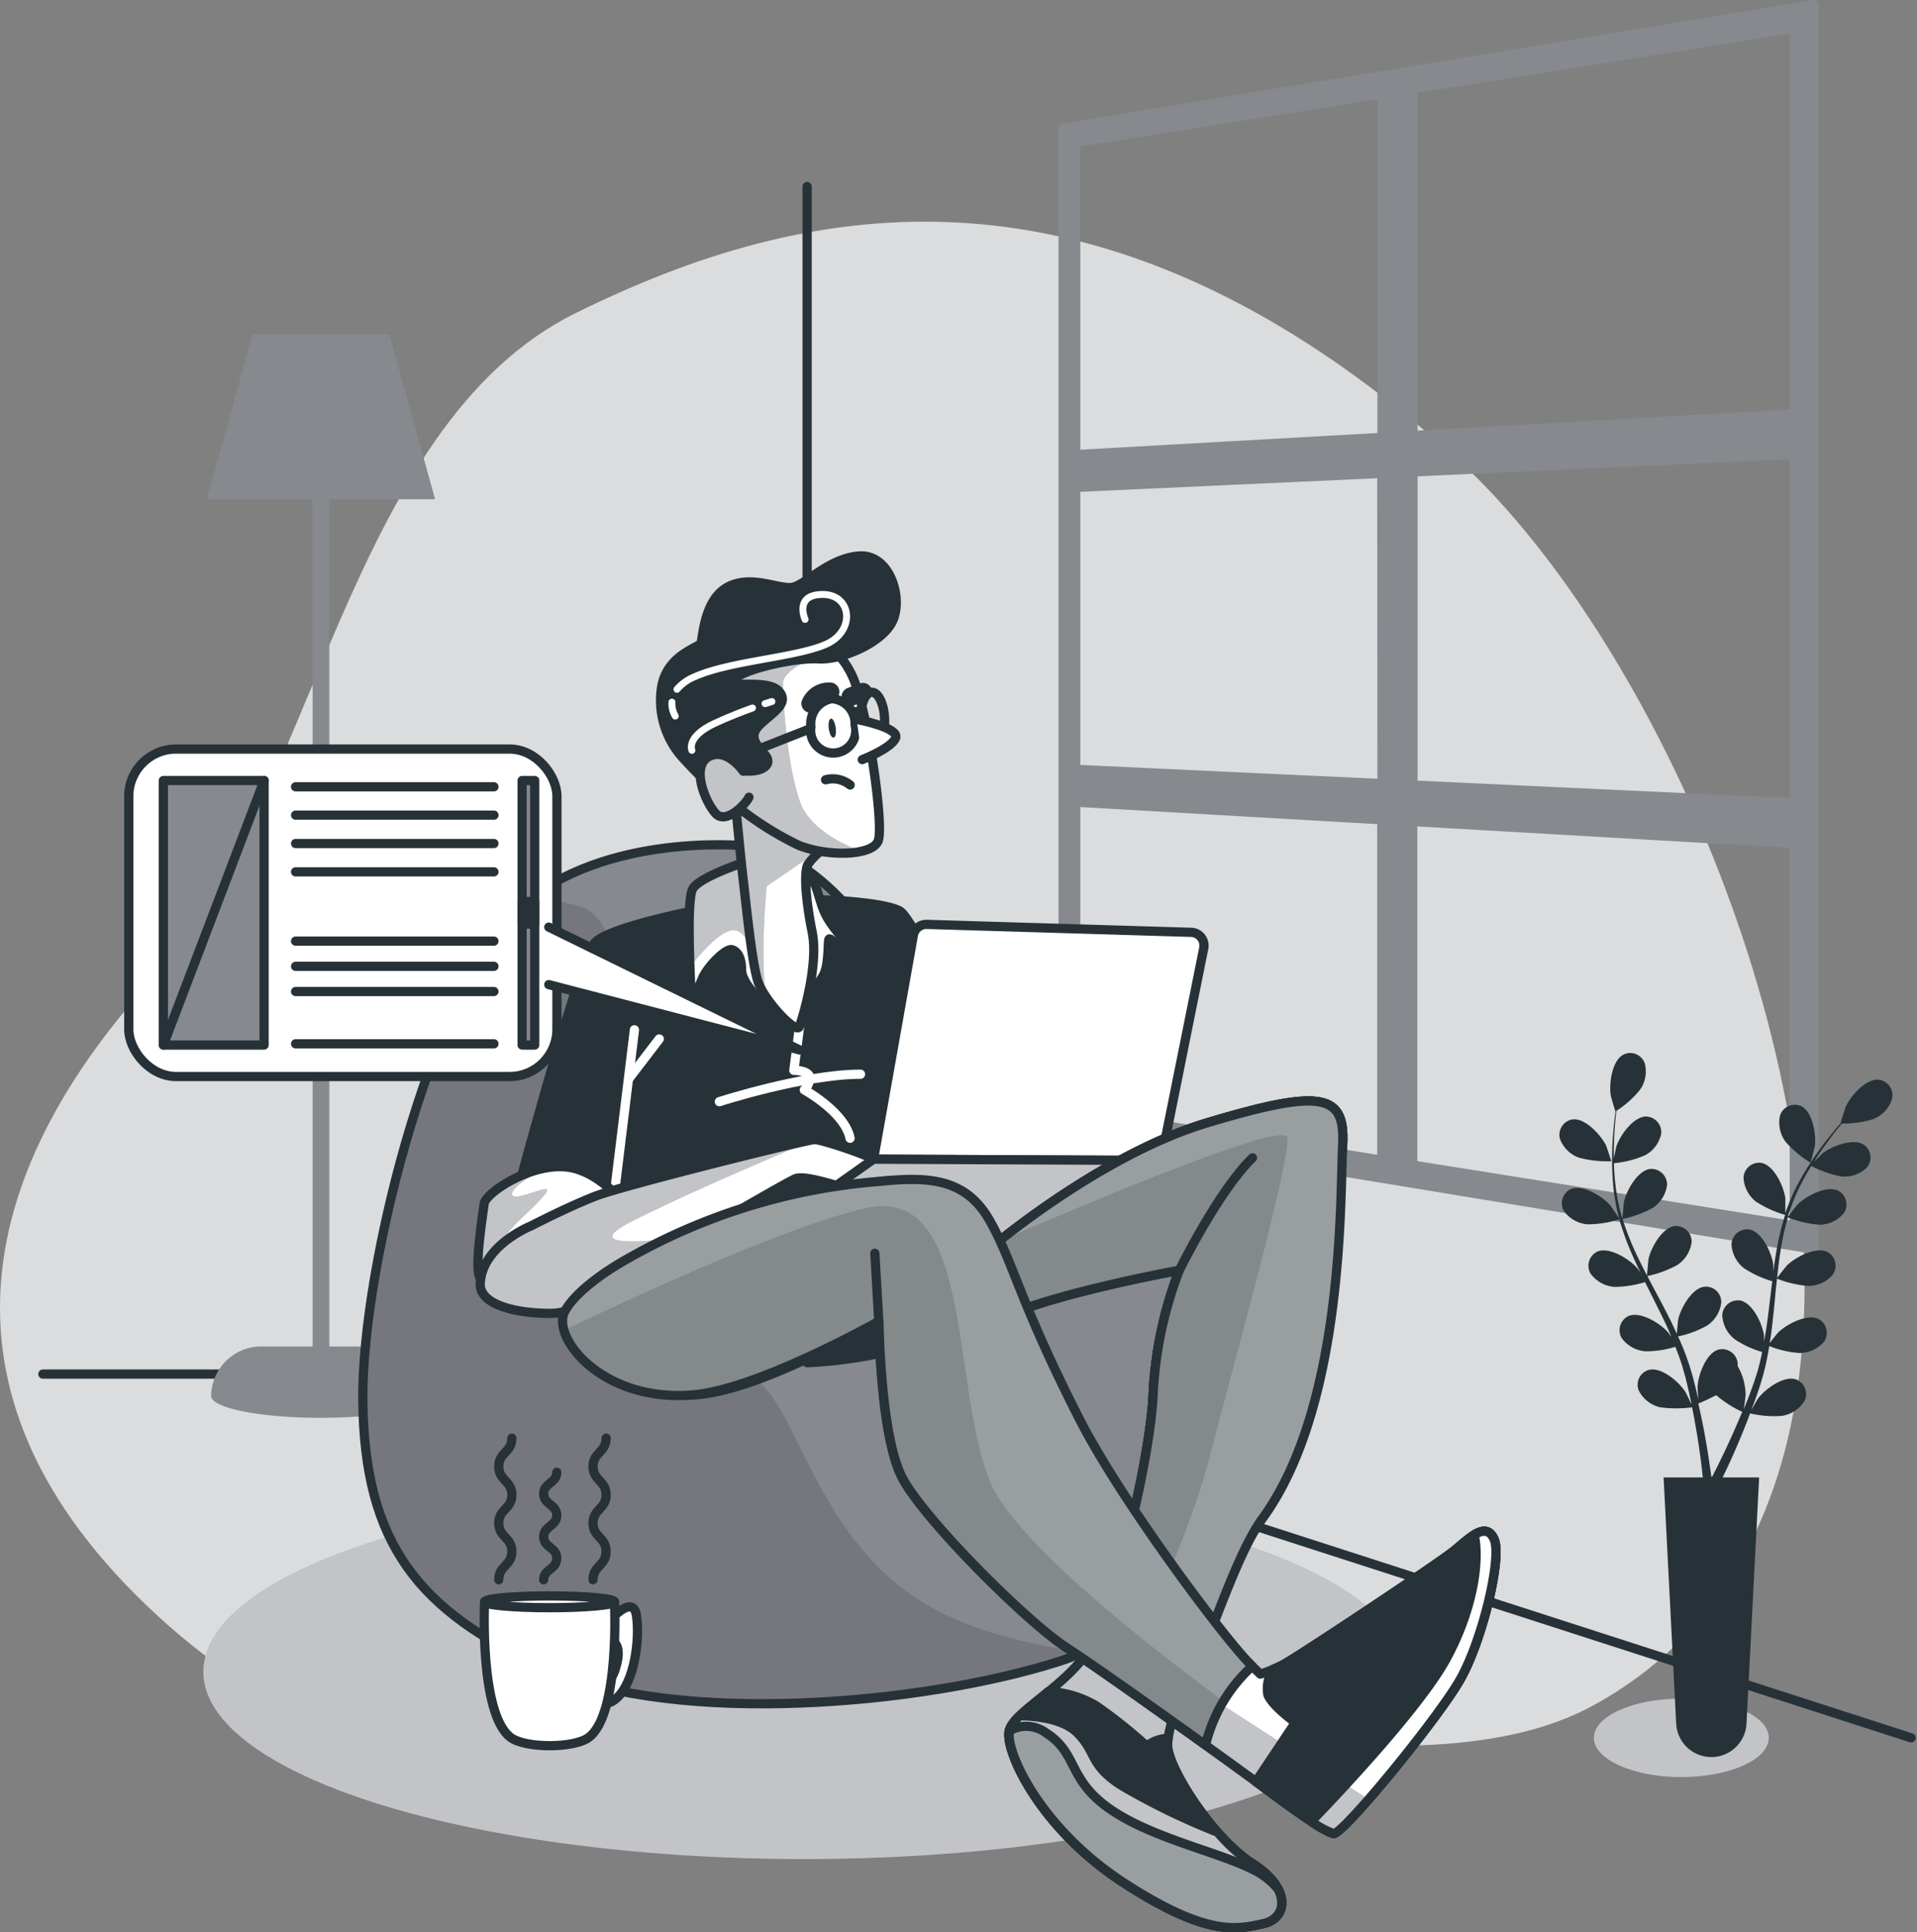 <svg xmlns="http://www.w3.org/2000/svg" xmlns:xlink="http://www.w3.org/1999/xlink" width="207.775" height="209.36" viewBox="0 0 207.775 209.36">
  <rect x="0" y="0" width="207.775" height="209.36" fill="#808080" stroke="none"/>
  <defs>
    <clipPath id="clip-path">
      <path id="Path_37160" data-name="Path 37160" d="M177.931,232.106s-14.757-1.75-24.467,5.824S135.4,277.153,135.6,292.313s5.829,22.722,20,28.931,40.578,3.886,55.335-.776,19.612-20.96,19.419-29.707-9.9-18.836-13.2-20.96-12.621-6.6-17.278-13.6S188.411,234.049,177.931,232.106Z" transform="translate(-135.594 -231.931)" fill="#86898e" stroke="#263238" stroke-linecap="round" stroke-linejoin="round" stroke-width="1"/>
    </clipPath>
    <clipPath id="clip-path-2">
      <path id="Path_37168" data-name="Path 37168" d="M204.473,234.705s-5.285,1.7-6.044,3.019-.187,10.576-.187,11.709.663-.663,1.229-1.983,2.549-3.308,3.206-3.116,1.042.94,1.042,2.17,1.507,2.929,2.832,3.869,2.549,1.892,2.549,1.892,2.736-3.965,3.4-5.008.566-3.206.657-3.965,1.8,2.079,2.175,1.326-.85-1.416-2.175-3.5-.94-4.249-2.923-5.761S205.986,234.32,204.473,234.705Z" transform="translate(-198.035 -234.321)" fill="#fff" stroke="#263238" stroke-linecap="round" stroke-linejoin="round" stroke-width="1"/>
    </clipPath>
    <clipPath id="clip-path-3">
      <path id="Path_37173" data-name="Path 37173" d="M174.447,298.639s-3.257-4.674-7.223-5.1-8.781,2.832-8.922,3.965-1.133,7.223-.425,8.072,3.4,1.558,8.639-.142S173.88,301.613,174.447,298.639Z" transform="translate(-157.624 -293.503)" fill="#fff" stroke="#263238" stroke-linecap="round" stroke-linejoin="round" stroke-width="1"/>
    </clipPath>
    <clipPath id="clip-path-4">
      <path id="Path_37178" data-name="Path 37178" d="M163.591,297.667s-5.314,2.107-5.523,6.231c-.119,2.266,3.682,3.257,7.648,3.257s9.63-4.957,13.313-7.081,12.18-7.081,13.171-7.506,4.39.708,5.806,1.133a19.151,19.151,0,0,0,4.107.425s1.983,3.116,2.974,3.116-2.124-4.674-2.549-5.665-7.364-3.257-8.214-3.257-20.677,4.957-23.651,6.09S163.591,297.667,163.591,297.667Z" transform="translate(-158.065 -288.32)" fill="#fff" stroke="#263238" stroke-linecap="round" stroke-linejoin="round" stroke-width="1"/>
    </clipPath>
    <clipPath id="clip-path-5">
      <path id="Path_37184" data-name="Path 37184" d="M221.711,292.07,206.54,302.8l34.7-.991,11.63-9.6Z" transform="translate(-206.54 -292.07)" fill="#fff" stroke="#263238" stroke-linecap="round" stroke-linejoin="round" stroke-width="1"/>
    </clipPath>
    <clipPath id="clip-path-6">
      <path id="Path_37189" data-name="Path 37189" d="M253.57,297.867s12.463-10.9,24.784-14.587,14.87-3.116,14.587,2.408-6.231,34.414-10.2,41.779-8.922,20.818-8.781,23.368,4.957,10.055,9.205,12.746,3.824,5.948,1.133,6.515-5.807,1.558-15.012-4.39-13.029-14.445-12.463-16.57,6.515-4.957,8.922-9.205,6.373-20.11,6.656-27.333a42.918,42.918,0,0,1,2.832-13.312s-15.578,2.832-20.11,5.665Z" transform="translate(-253.57 -280.942)" fill="#fff" stroke="#263238" stroke-linecap="round" stroke-linejoin="round" stroke-width="1"/>
    </clipPath>
    <clipPath id="clip-path-7">
      <path id="Path_37196" data-name="Path 37196" d="M265.75,339.929c-.181.317-.385.623-.6.929a14.553,14.553,0,0,1,7.965,3.32,25.023,25.023,0,0,1,1.937,1.875c2.714-3.648,5.767-15.154,9.211-19.889,8.9-12.231,8.4-34.952,8.679-40.476s-2.266-6.09-14.587-2.408-24.784,14.587-24.784,14.587l1.558,7.081c4.532-2.832,20.11-5.665,20.11-5.665a42.917,42.917,0,0,0-2.832,13.312C272.123,319.819,268.157,335.68,265.75,339.929Z" transform="translate(-253.57 -280.942)" fill="#263238" stroke="#263238" stroke-linecap="round" stroke-linejoin="round" stroke-width="1"/>
    </clipPath>
    <clipPath id="clip-path-8">
      <path id="Path_37202" data-name="Path 37202" d="M183.236,306.728s-4.532,2.549-6.09,5.382,5.144,7.551,12.225,7.268,20.065-7.976,20.065-7.976.142,12.463,2.549,16.995,13.454,15.578,17.844,18.411,19.119,13.454,21.385,15.154,6.515,4.815,7.506,4.957,11.33-12.463,13.737-16.711,4.532-13.171,3.682-15.154-2.549-.283-4.249,1.133S254.613,347.94,253.2,348.648a15.546,15.546,0,0,1-2.408.991s-12.746-12.18-19.544-21.527-7.364-21.385-9.914-25.917-6.231-6.515-11.755-5.948A58.864,58.864,0,0,0,183.236,306.728Z" transform="translate(-176.918 -296.153)" fill="#fff" stroke="#263238" stroke-linecap="round" stroke-linejoin="round" stroke-width="1"/>
    </clipPath>
    <clipPath id="clip-path-9">
      <path id="Path_37207" data-name="Path 37207" d="M248.569,348.7c-3-2.923-14.23-18-18.666-26.665-6.5-12.7-7.2-17.029-9.749-21.561s-6.4-4.883-11.9-4.317a65.47,65.47,0,0,0-27.531,8.469s-5.1,2.764-6.651,5.6,4.118,9.965,13.975,9.064c7.058-.646,20.065-7.976,20.065-7.976s.142,12.463,2.549,16.995,13.454,15.578,17.844,18.411c2.781,1.8,9.721,6.724,15.006,10.52A16.809,16.809,0,0,1,248.569,348.7Z" transform="translate(-173.821 -295.957)" fill="#263238" stroke="#263238" stroke-linecap="round" stroke-linejoin="round" stroke-width="1"/>
    </clipPath>
    <clipPath id="clip-path-10">
      <path id="Path_37213" data-name="Path 37213" d="M333.215,379.288c2.408-4.249,4.532-13.171,3.682-15.154-.493-1.133-1.269-1.059-2.17-.5.595,2.646,0,7.75-2.929,13.25-2.612,4.906-10.678,13.6-14.729,17.8a9.508,9.508,0,0,0,2.419,1.32C320.469,396.141,330.807,383.537,333.215,379.288Z" transform="translate(-317.07 -363.239)" fill="#fff" stroke="#263238" stroke-linecap="round" stroke-linejoin="round" stroke-width="1"/>
    </clipPath>
    <clipPath id="clip-path-11">
      <path id="Path_37219" data-name="Path 37219" d="M285.62,414.56a18.507,18.507,0,0,1-3.773-3.4A74.636,74.636,0,0,1,271.6,406.2c-3.682-2.266-2.832-3.682-4.957-5.806-1.632-1.632-4.838-1.841-6.231-1.852a3.914,3.914,0,0,0-1.133,1.569c-.566,2.124,3.257,10.622,12.463,16.57s12.321,4.957,15.012,4.39S289.869,417.251,285.62,414.56Z" transform="translate(-259.224 -398.54)" fill="#fff" stroke="#263238" stroke-linecap="round" stroke-linejoin="round" stroke-width="1"/>
    </clipPath>
    <clipPath id="clip-path-12">
      <path id="Path_37223" data-name="Path 37223" d="M286.338,416.426c-3.682-2.124-11.188-3.541-16-6.8s-3.541-6.09-7.081-8.356a3.6,3.6,0,0,0-3.965-.227c-.493,2.209,3.342,10.61,12.463,16.513s12.321,4.957,15.012,4.39c1.79-.38,2.566-1.943,1.643-3.739A7.727,7.727,0,0,0,286.338,416.426Z" transform="translate(-259.246 -400.556)" fill="#263238" stroke="#263238" stroke-linecap="round" stroke-linejoin="round" stroke-width="1"/>
    </clipPath>
    <clipPath id="clip-path-13">
      <path id="Path_37234" data-name="Path 37234" d="M206.72,221.869s.663,7.155.94,9.415.906,8.752,1.558,10.9,4.2,5.88,4.532,5.019,2.1-6.7,1.394-10.2-.918-6.481-.482-7.364a6.843,6.843,0,0,1,2.005-1.875,56.9,56.9,0,0,1-5.319-3.1C208.844,223,207.071,221.116,206.72,221.869Z" transform="translate(-206.72 -221.699)" fill="#fff" stroke="#263238" stroke-linecap="round" stroke-linejoin="round" stroke-width="1"/>
    </clipPath>
    <clipPath id="clip-path-14">
      <path id="Path_37239" data-name="Path 37239" d="M203.88,210.493a34.858,34.858,0,0,0,7.206,4.645c3.127,1.246,7.931,1.167,8.616-.459s-1.19-14.5-2.8-17.89-3.337-3.444-6.186-3.7-8.548,2.062-9.551,4.815.142,6.651.969,8.962a16.993,16.993,0,0,0,1.75,3.631Z" transform="translate(-200.769 -193.065)" fill="#fff" stroke="#263238" stroke-linecap="round" stroke-linejoin="round" stroke-width="1"/>
    </clipPath>
    <clipPath id="clip-path-15">
      <path id="Path_37256" data-name="Path 37256" d="M204.827,216.469s-1.83-2.64-3.756-1.58-.431,4.826.731,6.135,3.4-1.133,3.631-1.745" transform="translate(-200.145 -214.637)" fill="#fff" stroke="#263238" stroke-linecap="round" stroke-linejoin="round" stroke-width="1"/>
    </clipPath>
  </defs>
  <g id="Blogging-bro" transform="translate(0 0.5)">
    <g id="freepik--background-simple--inject-39" transform="translate(0 23.522)">
      <path id="Path_37153" data-name="Path 37153" d="M261.213,237.573c4.237-34.584-16.281-80.555-37.558-99.532-38.4-34.273-70.307-27.645-95.119-15.369s-28.364,53.25-45.495,71.791-26.886,43.478-.884,68.307,46.968,12.208,74.148,10.639,63.214,10.82,82.707.04C252.636,265.925,259.343,252.862,261.213,237.573Z" transform="translate(-66.184 -112.743)" fill="#86898e"/>
      <path id="Path_37154" data-name="Path 37154" d="M261.213,237.573c4.237-34.584-16.281-80.555-37.558-99.532-38.4-34.273-70.307-27.645-95.119-15.369s-28.364,53.25-45.495,71.791-26.886,43.478-.884,68.307,46.968,12.208,74.148,10.639,63.214,10.82,82.707.04C252.636,265.925,259.343,252.862,261.213,237.573Z" transform="translate(-66.184 -112.743)" fill="#fff" opacity="0.7"/>
    </g>
    <g id="freepik--Background--inject-39" transform="translate(4.648)">
      <line id="Line_340" data-name="Line 340" y1="127.426" transform="translate(82.832 19.708)" fill="none" stroke="#263238" stroke-linecap="round" stroke-linejoin="round" stroke-width="1"/>
      <path id="Path_37155" data-name="Path 37155" d="M74.39,333.18h80.379L276.887,372.6" transform="translate(-74.39 -184.783)" fill="none" stroke="#263238" stroke-linecap="round" stroke-linejoin="round" stroke-width="1"/>
      <path id="Path_37156" data-name="Path 37156" d="M124.594,243.985h-5.552V152.18H130.5l-4.945-17.85H110.715l-4.945,17.85h11.46v91.805h-5.569a5.438,5.438,0,0,0-5.433,5.336s0,.028,0,.04h0v.045h0c.164,1.28,5.421,2.311,11.9,2.311s11.732-1.031,11.9-2.311h0A5.438,5.438,0,0,0,124.594,243.985Z" transform="translate(-87.994 -98.579)" fill="#86898e"/>
      <path id="Path_37157" data-name="Path 37157" d="M269.59,84.612v108.1L350.977,206.1V71.22Zm79.274,30.953-41.354,2.345V80.352l41.354-6.583Zm-41.354,6.294,41.354-1.9v37.762l-41.354-1.932Zm-3.354,33.774-33.2-1.547V123.535l33.174-1.518Zm0-74.748v37.23l-33.2,1.864V86.164Zm-33.2,76.759,33.174,1.909v36.884l-33.174-5.28Zm36.527,39.326V159.745l41.354,2.379v41.427Z" transform="translate(-159.011 -71.22)" fill="#86898e" stroke="#86898e" stroke-linecap="round" stroke-linejoin="round" stroke-width="1"/>
    </g>
    <g id="freepik--Character--inject-39" transform="translate(13.956 59.738)">
      <ellipse id="Ellipse_2458" data-name="Ellipse 2458" cx="65.118" cy="20.286" rx="65.118" ry="20.286" transform="translate(8.084 100.641)" fill="#86898e"/>
      <ellipse id="Ellipse_2459" data-name="Ellipse 2459" cx="65.118" cy="20.286" rx="65.118" ry="20.286" transform="translate(8.084 100.641)" fill="#fff" opacity="0.5"/>
      <path id="Path_37158" data-name="Path 37158" d="M177.931,232.106s-14.757-1.75-24.467,5.824S135.4,277.153,135.6,292.313s5.829,22.722,20,28.931,40.578,3.886,55.335-.776,19.612-20.96,19.419-29.707-9.9-18.836-13.2-20.96-12.621-6.6-17.278-13.6S188.411,234.049,177.931,232.106Z" transform="translate(-110.23 -200.628)" fill="#86898e"/>
      <g id="Group_11694" data-name="Group 11694" transform="translate(25.364 31.303)" clip-path="url(#clip-path)">
        <path id="Path_37159" data-name="Path 37159" d="M213.643,323.914c-5.58-.753-12.2-2.266-17.2-5.308-10.576-6.418-13.216-18.507-16.995-23.039s-10.576-4.152-13.6-9.064,1.886-41.161-6.8-43.427a19.764,19.764,0,0,0-5.421-.776c-.051.045-.113.079-.164.125-9.71,7.574-18.06,39.224-17.867,54.383s5.829,22.722,20,28.931,40.578,3.886,55.335-.776A23.3,23.3,0,0,0,213.643,323.914Z" transform="translate(-135.594 -236.426)" opacity="0.13"/>
      </g>
      <path id="Path_37161" data-name="Path 37161" d="M177.931,232.106s-14.757-1.75-24.467,5.824S135.4,277.153,135.6,292.313s5.829,22.722,20,28.931,40.578,3.886,55.335-.776,19.612-20.96,19.419-29.707-9.9-18.836-13.2-20.96-12.621-6.6-17.278-13.6S188.411,234.049,177.931,232.106Z" transform="translate(-110.23 -200.628)" fill="none" stroke="#263238" stroke-linecap="round" stroke-linejoin="round" stroke-width="1"/>
      <path id="Path_37162" data-name="Path 37162" d="M184.68,243.472s-9.63,1.841-11.33,3.541-8.781,28.324-8.781,28.324a10.537,10.537,0,0,1,5.948.283c2.832,1.133,3.116,4.107,3.4,5.523a50.686,50.686,0,0,1,.425,5.1s28.625-2.555,34.714-3.965a124.463,124.463,0,0,1,15.358-2.068s-15.658-35.315-18.065-36.59-12.463-1.416-13.879-1.133S184.68,243.472,184.68,243.472Z" transform="translate(-122.791 -205.151)" fill="#263238" stroke="#263238" stroke-linecap="round" stroke-linejoin="round" stroke-width="1"/>
      <line id="Line_341" data-name="Line 341" y1="19.685" x2="2.408" transform="translate(52.4 51.351)" fill="none" stroke="#fff" stroke-linecap="round" stroke-linejoin="round" stroke-width="1"/>
      <line id="Line_342" data-name="Line 342" y1="4.249" x2="3.257" transform="translate(54.241 52.342)" fill="none" stroke="#fff" stroke-linecap="round" stroke-linejoin="round" stroke-width="1"/>
      <path id="Path_37163" data-name="Path 37163" d="M203.82,278.794s9.205-2.974,15.3-2.974" transform="translate(-139.807 -219.654)" fill="none" stroke="#fff" stroke-linecap="round" stroke-linejoin="round" stroke-width="1"/>
      <path id="Path_37164" data-name="Path 37164" d="M218.687,266.74l-.617,4.719s1.558,0,1.7.708a1.881,1.881,0,0,1-.566,1.416s4.39,2.408,4.957,5.24" transform="translate(-145.984 -215.718)" fill="none" stroke="#fff" stroke-linecap="round" stroke-linejoin="round" stroke-width="1"/>
      <path id="Path_37165" data-name="Path 37165" d="M204.473,234.705s-5.285,1.7-6.044,3.019-.187,10.576-.187,11.709.663-.663,1.229-1.983,2.549-3.308,3.206-3.116,1.042.94,1.042,2.17,1.507,2.929,2.832,3.869,2.549,1.892,2.549,1.892,2.736-3.965,3.4-5.008.566-3.206.657-3.965,1.8,2.079,2.175,1.326-.85-1.416-2.175-3.5-.94-4.249-2.923-5.761S205.986,234.32,204.473,234.705Z" transform="translate(-137.299 -201.664)" fill="#fff"/>
      <g id="Group_11695" data-name="Group 11695" transform="translate(60.736 32.657)" clip-path="url(#clip-path-2)">
        <path id="Path_37166" data-name="Path 37166" d="M198.431,238.014c-.5.884-.419,5.291-.306,8.5,1.207-1.552,3.694-4.487,5.132-3.931,1.835.708,2.538,5.925,2.538,5.925L204.555,235h-.079S199.19,236.7,198.431,238.014Z" transform="translate(-198.037 -234.615)" fill="#86898e"/>
        <path id="Path_37167" data-name="Path 37167" d="M198.431,238.014c-.5.884-.419,5.291-.306,8.5,1.207-1.552,3.694-4.487,5.132-3.931,1.835.708,2.538,5.925,2.538,5.925L204.555,235h-.079S199.19,236.7,198.431,238.014Z" transform="translate(-198.037 -234.615)" fill="#fff" opacity="0.5"/>
      </g>
      <path id="Path_37169" data-name="Path 37169" d="M204.473,234.705s-5.285,1.7-6.044,3.019-.187,10.576-.187,11.709.663-.663,1.229-1.983,2.549-3.308,3.206-3.116,1.042.94,1.042,2.17,1.507,2.929,2.832,3.869,2.549,1.892,2.549,1.892,2.736-3.965,3.4-5.008.566-3.206.657-3.965,1.8,2.079,2.175,1.326-.85-1.416-2.175-3.5-.94-4.249-2.923-5.761S205.986,234.32,204.473,234.705Z" transform="translate(-137.299 -201.664)" fill="none" stroke="#263238" stroke-linecap="round" stroke-linejoin="round" stroke-width="1"/>
      <path id="Path_37170" data-name="Path 37170" d="M174.447,298.639s-3.257-4.674-7.223-5.1-8.781,2.832-8.922,3.965-1.133,7.223-.425,8.072,3.4,1.558,8.639-.142S173.88,301.613,174.447,298.639Z" transform="translate(-119.78 -227.32)" fill="#fff"/>
      <g id="Group_11696" data-name="Group 11696" transform="translate(37.844 66.183)" clip-path="url(#clip-path-3)">
        <path id="Path_37171" data-name="Path 37171" d="M161.2,305.543s-1.133-3.24-.566-4.368,2.832-2.832,4.232-4.532-3.3.957-3.529,0c-.176-.77,2.487-2.311,3.535-2.883-3.3.634-6.452,2.929-6.566,3.841-.142,1.133-1.133,7.223-.425,8.072a3.836,3.836,0,0,0,2.764.889C160.981,305.979,161.2,305.543,161.2,305.543Z" transform="translate(-157.624 -293.614)" fill="#86898e"/>
        <path id="Path_37172" data-name="Path 37172" d="M161.2,305.543s-1.133-3.24-.566-4.368,2.832-2.832,4.232-4.532-3.3.957-3.529,0c-.176-.77,2.487-2.311,3.535-2.883-3.3.634-6.452,2.929-6.566,3.841-.142,1.133-1.133,7.223-.425,8.072a3.836,3.836,0,0,0,2.764.889C160.981,305.979,161.2,305.543,161.2,305.543Z" transform="translate(-157.624 -293.614)" fill="#fff" opacity="0.5"/>
      </g>
      <path id="Path_37174" data-name="Path 37174" d="M174.447,298.639s-3.257-4.674-7.223-5.1-8.781,2.832-8.922,3.965-1.133,7.223-.425,8.072,3.4,1.558,8.639-.142S173.88,301.613,174.447,298.639Z" transform="translate(-119.78 -227.32)" fill="none" stroke="#263238" stroke-linecap="round" stroke-linejoin="round" stroke-width="1"/>
      <path id="Path_37175" data-name="Path 37175" d="M163.591,297.667s-5.314,2.107-5.523,6.231c-.119,2.266,3.682,3.257,7.648,3.257s9.63-4.957,13.313-7.081,12.18-7.081,13.171-7.506,4.39.708,5.806,1.133a19.151,19.151,0,0,0,4.107.425s1.983,3.116,2.974,3.116-2.124-4.674-2.549-5.665-7.364-3.257-8.214-3.257-20.677,4.957-23.651,6.09S163.591,297.667,163.591,297.667Z" transform="translate(-119.972 -225.073)" fill="#fff"/>
      <g id="Group_11697" data-name="Group 11697" transform="translate(38.094 63.247)" clip-path="url(#clip-path-4)">
        <path id="Path_37176" data-name="Path 37176" d="M174.7,297.078c8.1-4.05,19.623-8.758,19.623-8.758-.85,0-20.677,4.957-23.651,6.09s-7.081,3.257-7.081,3.257-5.314,2.107-5.523,6.231c-.119,2.266,3.682,3.257,7.648,3.257s9.63-4.957,13.312-7.081l2.232-1.292C175.85,299.469,168.616,300.114,174.7,297.078Z" transform="translate(-158.065 -288.32)" fill="#86898e"/>
        <path id="Path_37177" data-name="Path 37177" d="M174.7,297.078c8.1-4.05,19.623-8.758,19.623-8.758-.85,0-20.677,4.957-23.651,6.09s-7.081,3.257-7.081,3.257-5.314,2.107-5.523,6.231c-.119,2.266,3.682,3.257,7.648,3.257s9.63-4.957,13.312-7.081l2.232-1.292C175.85,299.469,168.616,300.114,174.7,297.078Z" transform="translate(-158.065 -288.32)" fill="#fff" opacity="0.5"/>
      </g>
      <path id="Path_37179" data-name="Path 37179" d="M163.591,297.667s-5.314,2.107-5.523,6.231c-.119,2.266,3.682,3.257,7.648,3.257s9.63-4.957,13.313-7.081,12.18-7.081,13.171-7.506,4.39.708,5.806,1.133a19.151,19.151,0,0,0,4.107.425s1.983,3.116,2.974,3.116-2.124-4.674-2.549-5.665-7.364-3.257-8.214-3.257-20.677,4.957-23.651,6.09S163.591,297.667,163.591,297.667Z" transform="translate(-119.972 -225.073)" fill="none" stroke="#263238" stroke-linecap="round" stroke-linejoin="round" stroke-width="1"/>
      <path id="Path_37180" data-name="Path 37180" d="M237.637,248.326,233.32,272.6l31.157.142,4.634-23.022a1.433,1.433,0,0,0-1.36-1.7l-28.664-.861a1.428,1.428,0,0,0-1.45,1.167Z" transform="translate(-152.595 -207.229)" fill="#fff" stroke="#263238" stroke-linecap="round" stroke-linejoin="round" stroke-width="1"/>
      <path id="Path_37181" data-name="Path 37181" d="M221.711,292.07,206.54,302.8l34.7-.991,11.63-9.6Z" transform="translate(-140.986 -226.699)" fill="#fff"/>
      <g id="Group_11698" data-name="Group 11698" transform="translate(65.554 65.371)" clip-path="url(#clip-path-5)">
        <path id="Path_37182" data-name="Path 37182" d="M221.711,292.07,206.54,302.8l34.7-.991,11.63-9.6Z" transform="translate(-206.54 -292.07)" fill="#86898e"/>
        <path id="Path_37183" data-name="Path 37183" d="M221.711,292.07,206.54,302.8l34.7-.991,11.63-9.6Z" transform="translate(-206.54 -292.07)" fill="#fff" opacity="0.5"/>
      </g>
      <path id="Path_37185" data-name="Path 37185" d="M221.711,292.07,206.54,302.8l34.7-.991,11.63-9.6Z" transform="translate(-140.986 -226.699)" fill="none" stroke="#263238" stroke-linecap="round" stroke-linejoin="round" stroke-width="1"/>
      <path id="Path_37186" data-name="Path 37186" d="M253.57,297.867s12.463-10.9,24.784-14.587,14.87-3.116,14.587,2.408-6.231,34.414-10.2,41.779-8.922,20.818-8.781,23.368,4.957,10.055,9.205,12.746,3.824,5.948,1.133,6.515-5.807,1.558-15.012-4.39-13.029-14.445-12.463-16.57,6.515-4.957,8.922-9.205,6.373-20.11,6.656-27.333a42.918,42.918,0,0,1,2.832-13.312s-15.578,2.832-20.11,5.665Z" transform="translate(-161.374 -221.875)" fill="#fff"/>
      <g id="Group_11699" data-name="Group 11699" transform="translate(92.196 59.067)" clip-path="url(#clip-path-6)">
        <path id="Path_37187" data-name="Path 37187" d="M253.57,297.867s12.463-10.9,24.784-14.587,14.87-3.116,14.587,2.408-6.231,34.414-10.2,41.779-8.922,20.818-8.781,23.368,4.957,10.055,9.205,12.746,3.824,5.948,1.133,6.515-5.807,1.558-15.012-4.39-13.029-14.445-12.463-16.57,6.515-4.957,8.922-9.205,6.373-20.11,6.656-27.333a42.918,42.918,0,0,1,2.832-13.312s-15.578,2.832-20.11,5.665Z" transform="translate(-253.57 -280.942)" fill="#86898e"/>
        <path id="Path_37188" data-name="Path 37188" d="M253.57,297.867s12.463-10.9,24.784-14.587,14.87-3.116,14.587,2.408-6.231,34.414-10.2,41.779-8.922,20.818-8.781,23.368,4.957,10.055,9.205,12.746,3.824,5.948,1.133,6.515-5.807,1.558-15.012-4.39-13.029-14.445-12.463-16.57,6.515-4.957,8.922-9.205,6.373-20.11,6.656-27.333a42.918,42.918,0,0,1,2.832-13.312s-15.578,2.832-20.11,5.665Z" transform="translate(-253.57 -280.942)" fill="#fff" opacity="0.5"/>
      </g>
      <path id="Path_37190" data-name="Path 37190" d="M253.57,297.867s12.463-10.9,24.784-14.587,14.87-3.116,14.587,2.408-6.231,34.414-10.2,41.779-8.922,20.818-8.781,23.368,4.957,10.055,9.205,12.746,3.824,5.948,1.133,6.515-5.807,1.558-15.012-4.39-13.029-14.445-12.463-16.57,6.515-4.957,8.922-9.205,6.373-20.11,6.656-27.333a42.918,42.918,0,0,1,2.832-13.312s-15.578,2.832-20.11,5.665Z" transform="translate(-161.374 -221.875)" fill="none" stroke="#263238" stroke-linecap="round" stroke-linejoin="round" stroke-width="1"/>
      <path id="Path_37191" data-name="Path 37191" d="M265.75,339.929c-.181.317-.385.623-.6.929a14.553,14.553,0,0,1,7.965,3.32,25.017,25.017,0,0,1,1.937,1.875,123.871,123.871,0,0,1,7.693-18.587c3.965-7.364,9.914-36.255,10.2-41.779s-2.266-6.09-14.587-2.408-24.784,14.587-24.784,14.587l1.558,7.081c4.532-2.832,20.11-5.665,20.11-5.665a42.917,42.917,0,0,0-2.832,13.312C272.123,319.819,268.157,335.68,265.75,339.929Z" transform="translate(-161.374 -221.875)" fill="#fff" stroke="#263238" stroke-linecap="round" stroke-linejoin="round" stroke-width="1"/>
      <path id="Path_37192" data-name="Path 37192" d="M265.75,339.929c-.181.317-.385.623-.6.929a14.553,14.553,0,0,1,7.965,3.32,25.023,25.023,0,0,1,1.937,1.875c2.714-3.648,5.767-15.154,9.211-19.889,8.9-12.231,8.4-34.952,8.679-40.476s-2.266-6.09-14.587-2.408-24.784,14.587-24.784,14.587l1.558,7.081c4.532-2.832,20.11-5.665,20.11-5.665a42.917,42.917,0,0,0-2.832,13.312C272.123,319.819,268.157,335.68,265.75,339.929Z" transform="translate(-161.374 -221.875)" fill="#263238"/>
      <g id="Group_11700" data-name="Group 11700" transform="translate(92.196 59.067)" clip-path="url(#clip-path-7)">
        <path id="Path_37193" data-name="Path 37193" d="M265.75,339.929c-.181.317-.385.623-.6.929a14.553,14.553,0,0,1,7.965,3.32,25.023,25.023,0,0,1,1.937,1.875c2.714-3.648,5.767-15.154,9.211-19.889,8.9-12.231,8.4-34.952,8.679-40.476s-2.266-6.09-14.587-2.408-24.784,14.587-24.784,14.587l1.558,7.081c4.532-2.832,20.11-5.665,20.11-5.665a42.917,42.917,0,0,0-2.832,13.312C272.123,319.819,268.157,335.68,265.75,339.929Z" transform="translate(-253.57 -280.942)" fill="#fff" opacity="0.53"/>
        <path id="Path_37194" data-name="Path 37194" d="M286.953,287.784c-.221-2.011-22.127,7.262-31.366,11.262-1.28,1.02-2.017,1.665-2.017,1.665l1.558,7.081c4.532-2.832,20.11-5.665,20.11-5.665a42.917,42.917,0,0,0-2.832,13.312c-.283,7.223-4.249,23.084-6.656,27.333-.181.317-.385.623-.6.929a16.043,16.043,0,0,1,4.532,1.173c3.393-7.24,7.047-15.663,8.775-22.252C281.572,310.727,287.236,290.334,286.953,287.784Z" transform="translate(-253.57 -283.786)" opacity="0.14"/>
        <path id="Path_37195" data-name="Path 37195" d="M291.82,304s4.249-8.639,7.931-12.18" transform="translate(-270.152 -285.658)" fill="none" stroke="#263238" stroke-linecap="round" stroke-linejoin="round" stroke-width="1"/>
      </g>
      <path id="Path_37197" data-name="Path 37197" d="M265.75,339.929c-.181.317-.385.623-.6.929a14.553,14.553,0,0,1,7.965,3.32,25.023,25.023,0,0,1,1.937,1.875c2.714-3.648,5.767-15.154,9.211-19.889,8.9-12.231,8.4-34.952,8.679-40.476s-2.266-6.09-14.587-2.408-24.784,14.587-24.784,14.587l1.558,7.081c4.532-2.832,20.11-5.665,20.11-5.665a42.917,42.917,0,0,0-2.832,13.312C272.123,319.819,268.157,335.68,265.75,339.929Z" transform="translate(-161.374 -221.875)" fill="none" stroke="#263238" stroke-linecap="round" stroke-linejoin="round" stroke-width="1"/>
      <path id="Path_37198" data-name="Path 37198" d="M220.571,325.285a48.718,48.718,0,0,0,13.4-2.521c6.407-2.334-5.246-6.605-9.71-4.271a6.634,6.634,0,0,0-3.688,6.792Z" transform="translate(-147.046 -237.86)" fill="#263238" stroke="#263238" stroke-linecap="round" stroke-linejoin="round" stroke-width="1"/>
      <path id="Path_37199" data-name="Path 37199" d="M183.236,306.728s-4.532,2.549-6.09,5.382,5.144,7.551,12.225,7.268,20.065-7.976,20.065-7.976.142,12.463,2.549,16.995,13.454,15.578,17.844,18.411,19.119,13.454,21.385,15.154,6.515,4.815,7.506,4.957,11.33-12.463,13.737-16.711,4.532-13.171,3.682-15.154-2.549-.283-4.249,1.133S254.613,347.94,253.2,348.648a15.546,15.546,0,0,1-2.408.991s-12.746-12.18-19.544-21.527-7.364-21.385-9.914-25.917-6.231-6.515-11.755-5.948A58.864,58.864,0,0,0,183.236,306.728Z" transform="translate(-128.145 -228.469)" fill="#fff"/>
      <g id="Group_11701" data-name="Group 11701" transform="translate(48.774 67.684)" clip-path="url(#clip-path-8)">
        <path id="Path_37200" data-name="Path 37200" d="M293.85,399.425c3.784,2.708,7.075,5.1,8.055,5.835,2.266,1.7,6.515,4.815,7.506,4.957.351.051,1.881-1.507,3.813-3.722L297.005,396.06Z" transform="translate(-227.61 -339.464)" fill="#86898e"/>
        <path id="Path_37201" data-name="Path 37201" d="M293.85,399.425c3.784,2.708,7.075,5.1,8.055,5.835,2.266,1.7,6.515,4.815,7.506,4.957.351.051,1.881-1.507,3.813-3.722L297.005,396.06Z" transform="translate(-227.61 -339.464)" fill="#fff" opacity="0.5"/>
      </g>
      <path id="Path_37203" data-name="Path 37203" d="M183.236,306.728s-4.532,2.549-6.09,5.382,5.144,7.551,12.225,7.268,20.065-7.976,20.065-7.976.142,12.463,2.549,16.995,13.454,15.578,17.844,18.411,19.119,13.454,21.385,15.154,6.515,4.815,7.506,4.957,11.33-12.463,13.737-16.711,4.532-13.171,3.682-15.154-2.549-.283-4.249,1.133S254.613,347.94,253.2,348.648a15.546,15.546,0,0,1-2.408.991s-12.746-12.18-19.544-21.527-7.364-21.385-9.914-25.917-6.231-6.515-11.755-5.948A58.864,58.864,0,0,0,183.236,306.728Z" transform="translate(-128.145 -228.469)" fill="none" stroke="#263238" stroke-linecap="round" stroke-linejoin="round" stroke-width="1"/>
      <path id="Path_37204" data-name="Path 37204" d="M248.569,348.7c-3-2.923-14.23-18-18.666-26.665-6.5-12.7-7.2-17.029-9.749-21.561s-6.4-4.883-11.9-4.317a65.47,65.47,0,0,0-27.531,8.469s-5.1,2.764-6.651,5.6,4.118,9.965,13.975,9.064c7.058-.646,20.065-7.976,20.065-7.976s.142,12.463,2.549,16.995,13.454,15.578,17.844,18.411c2.781,1.8,9.721,6.724,15.006,10.52A16.809,16.809,0,0,1,248.569,348.7Z" transform="translate(-126.802 -228.384)" fill="#263238"/>
      <g id="Group_11702" data-name="Group 11702" transform="translate(47.019 67.573)" clip-path="url(#clip-path-9)">
        <path id="Path_37205" data-name="Path 37205" d="M248.569,348.7c-3-2.923-14.23-18-18.666-26.665-6.5-12.7-7.2-17.029-9.749-21.561s-6.4-4.883-11.9-4.317a65.47,65.47,0,0,0-27.531,8.469s-5.1,2.764-6.651,5.6,4.118,9.965,13.975,9.064c7.058-.646,20.065-7.976,20.065-7.976s.142,12.463,2.549,16.995,13.454,15.578,17.844,18.411c2.781,1.8,9.721,6.724,15.006,10.52A16.809,16.809,0,0,1,248.569,348.7Z" transform="translate(-173.821 -295.957)" fill="#fff" opacity="0.53"/>
        <path id="Path_37206" data-name="Path 37206" d="M220.195,330.763c-4.249-10.763-1.7-32.29-13.6-29.457-8.667,2.062-24.557,9.392-32.539,13.216.946,3.252,6.158,7.7,14.072,6.979,7.058-.646,20.065-7.976,20.065-7.976s.142,12.463,2.549,16.995S224.2,346.1,228.59,348.93c2.781,1.8,9.721,6.724,15.006,10.52a20.246,20.246,0,0,1,1.977-4.742C235.026,346.908,222.568,336.773,220.195,330.763Z" transform="translate(-173.925 -298.165)" opacity="0.14"/>
        <line id="Line_343" data-name="Line 343" x1="0.425" y1="7.364" transform="translate(33.847 7.995)" fill="none" stroke="#263238" stroke-linecap="round" stroke-linejoin="round" stroke-width="1"/>
      </g>
      <path id="Path_37208" data-name="Path 37208" d="M248.569,348.7c-3-2.923-14.23-18-18.666-26.665-6.5-12.7-7.2-17.029-9.749-21.561s-6.4-4.883-11.9-4.317a65.47,65.47,0,0,0-27.531,8.469s-5.1,2.764-6.651,5.6,4.118,9.965,13.975,9.064c7.058-.646,20.065-7.976,20.065-7.976s.142,12.463,2.549,16.995,13.454,15.578,17.844,18.411c2.781,1.8,9.721,6.724,15.006,10.52A16.809,16.809,0,0,1,248.569,348.7Z" transform="translate(-126.802 -228.384)" fill="none" stroke="#263238" stroke-linecap="round" stroke-linejoin="round" stroke-width="1"/>
      <path id="Path_37209" data-name="Path 37209" d="M307.372,391.038c2.266,1.7,6.515,4.815,7.506,4.957s11.33-12.463,13.737-16.711,4.532-13.171,3.682-15.154-2.549-.283-4.249,1.133-17.278,11.755-18.694,12.463c-.374.187-.714.34-1.014.47a3.781,3.781,0,0,0-.567,2.787c.567,1.275,2.974,2.974,2.974,2.974l-4.288,6.424Z" transform="translate(-184.302 -257.546)" fill="#263238" stroke="#263238" stroke-linecap="round" stroke-linejoin="round" stroke-width="1"/>
      <path id="Path_37210" data-name="Path 37210" d="M333.215,379.288c2.408-4.249,4.532-13.171,3.682-15.154-.493-1.133-1.269-1.059-2.17-.5.595,2.646,0,7.75-2.929,13.25-2.612,4.906-10.678,13.6-14.729,17.8a9.508,9.508,0,0,0,2.419,1.32C320.469,396.141,330.807,383.537,333.215,379.288Z" transform="translate(-188.902 -257.551)" fill="#fff"/>
      <g id="Group_11703" data-name="Group 11703" transform="translate(128.168 105.688)" clip-path="url(#clip-path-10)">
        <path id="Path_37211" data-name="Path 37211" d="M319.593,416.964l.125-.062.034-.028a1.21,1.21,0,0,0,.193-.136l.068-.057.164-.136.091-.085.221-.2.136-.13.187-.181.159-.159.159-.159.4-.425.068-.068.249-.272.1-.108c.295-.323.612-.674.94-1.048v-.028l.351-.4h0l-2.476-1.592c-1.4,1.53-2.714,2.912-3.756,3.994h0l.38.249.057.034.351.221h0l.566.323.159.091.159.085.181.091.119.057a1.463,1.463,0,0,0,.176.074l.085.034a.863.863,0,0,0,.2.057.216.216,0,0,0,.108,0Z" transform="translate(-317.044 -384.243)" fill="#86898e"/>
        <path id="Path_37212" data-name="Path 37212" d="M319.593,416.964l.125-.062.034-.028a1.21,1.21,0,0,0,.193-.136l.068-.057.164-.136.091-.085.221-.2.136-.13.187-.181.159-.159.159-.159.4-.425.068-.068.249-.272.1-.108c.295-.323.612-.674.94-1.048v-.028l.351-.4h0l-2.476-1.592c-1.4,1.53-2.714,2.912-3.756,3.994h0l.38.249.057.034.351.221h0l.566.323.159.091.159.085.181.091.119.057a1.463,1.463,0,0,0,.176.074l.085.034a.863.863,0,0,0,.2.057.216.216,0,0,0,.108,0Z" transform="translate(-317.044 -384.243)" fill="#fff" opacity="0.5"/>
      </g>
      <path id="Path_37214" data-name="Path 37214" d="M333.215,379.288c2.408-4.249,4.532-13.171,3.682-15.154-.493-1.133-1.269-1.059-2.17-.5.595,2.646,0,7.75-2.929,13.25-2.612,4.906-10.678,13.6-14.729,17.8a9.508,9.508,0,0,0,2.419,1.32C320.469,396.141,330.807,383.537,333.215,379.288Z" transform="translate(-188.902 -257.551)" fill="none" stroke="#263238" stroke-linecap="round" stroke-linejoin="round" stroke-width="1"/>
      <path id="Path_37215" data-name="Path 37215" d="M285.607,412.54c-4.249-2.691-9.064-10.2-9.205-12.746a4.025,4.025,0,0,1,.068-.833,4.05,4.05,0,0,0-2.334.833,54.142,54.142,0,0,0-5.523-4.39,11.568,11.568,0,0,0-5.1-1.524c-2.056,1.7-3.965,3.059-4.266,4.215-.566,2.124,3.257,10.622,12.463,16.57s12.321,4.957,15.012,4.39S289.856,415.231,285.607,412.54Z" transform="translate(-163.812 -270.835)" fill="#263238" stroke="#263238" stroke-linecap="round" stroke-linejoin="round" stroke-width="1"/>
      <path id="Path_37216" data-name="Path 37216" d="M285.62,414.56a18.507,18.507,0,0,1-3.773-3.4A74.636,74.636,0,0,1,271.6,406.2c-3.682-2.266-2.832-3.682-4.957-5.806-1.632-1.632-4.838-1.841-6.231-1.852a3.914,3.914,0,0,0-1.133,1.569c-.566,2.124,3.257,10.622,12.463,16.57s12.321,4.957,15.012,4.39S289.869,417.251,285.62,414.56Z" transform="translate(-163.825 -272.855)" fill="#fff"/>
      <g id="Group_11704" data-name="Group 11704" transform="translate(95.399 125.685)" clip-path="url(#clip-path-11)">
        <path id="Path_37217" data-name="Path 37217" d="M285.62,414.56a18.507,18.507,0,0,1-3.773-3.4A74.636,74.636,0,0,1,271.6,406.2c-3.682-2.266-2.832-3.682-4.957-5.806-1.632-1.632-4.838-1.841-6.231-1.852a3.914,3.914,0,0,0-1.133,1.569c-.566,2.124,3.257,10.622,12.463,16.57s12.321,4.957,15.012,4.39S289.869,417.251,285.62,414.56Z" transform="translate(-259.224 -398.54)" fill="#86898e"/>
        <path id="Path_37218" data-name="Path 37218" d="M285.62,414.56a18.507,18.507,0,0,1-3.773-3.4A74.636,74.636,0,0,1,271.6,406.2c-3.682-2.266-2.832-3.682-4.957-5.806-1.632-1.632-4.838-1.841-6.231-1.852a3.914,3.914,0,0,0-1.133,1.569c-.566,2.124,3.257,10.622,12.463,16.57s12.321,4.957,15.012,4.39S289.869,417.251,285.62,414.56Z" transform="translate(-259.224 -398.54)" fill="#fff" opacity="0.5"/>
      </g>
      <path id="Path_37220" data-name="Path 37220" d="M285.62,414.56a18.507,18.507,0,0,1-3.773-3.4A74.636,74.636,0,0,1,271.6,406.2c-3.682-2.266-2.832-3.682-4.957-5.806-1.632-1.632-4.838-1.841-6.231-1.852a3.914,3.914,0,0,0-1.133,1.569c-.566,2.124,3.257,10.622,12.463,16.57s12.321,4.957,15.012,4.39S289.869,417.251,285.62,414.56Z" transform="translate(-163.825 -272.855)" fill="none" stroke="#263238" stroke-linecap="round" stroke-linejoin="round" stroke-width="1"/>
      <path id="Path_37221" data-name="Path 37221" d="M286.338,416.426c-3.682-2.124-11.188-3.541-16-6.8s-3.541-6.09-7.081-8.356a3.6,3.6,0,0,0-3.965-.227c-.493,2.209,3.342,10.61,12.463,16.513s12.321,4.957,15.012,4.39c1.79-.38,2.566-1.943,1.643-3.739A7.727,7.727,0,0,0,286.338,416.426Z" transform="translate(-163.835 -273.729)" fill="#263238"/>
      <g id="Group_11705" data-name="Group 11705" transform="translate(95.411 126.827)" clip-path="url(#clip-path-12)">
        <path id="Path_37222" data-name="Path 37222" d="M286.338,416.426c-3.682-2.124-11.188-3.541-16-6.8s-3.541-6.09-7.081-8.356a3.6,3.6,0,0,0-3.965-.227c-.493,2.209,3.342,10.61,12.463,16.513s12.321,4.957,15.012,4.39c1.79-.38,2.566-1.943,1.643-3.739A7.727,7.727,0,0,0,286.338,416.426Z" transform="translate(-259.246 -400.556)" fill="#fff" opacity="0.53"/>
      </g>
      <path id="Path_37224" data-name="Path 37224" d="M286.338,416.426c-3.682-2.124-11.188-3.541-16-6.8s-3.541-6.09-7.081-8.356a3.6,3.6,0,0,0-3.965-.227c-.493,2.209,3.342,10.61,12.463,16.513s12.321,4.957,15.012,4.39c1.79-.38,2.566-1.943,1.643-3.739A7.727,7.727,0,0,0,286.338,416.426Z" transform="translate(-163.835 -273.729)" fill="none" stroke="#263238" stroke-linecap="round" stroke-linejoin="round" stroke-width="1"/>
      <path id="Path_37225" data-name="Path 37225" d="M181,379.428s2.719-3.3,3.1-.776-.193,7.183-2.136,8.928-2.912-.969-2.912-.969l1.167-1.552s.969,1.943,1.745-1.167-1.552-2.719-1.552-2.719Z" transform="translate(-129.073 -263.82)" fill="#fff" stroke="#263238" stroke-linecap="round" stroke-linejoin="round" stroke-width="1"/>
      <path id="Path_37226" data-name="Path 37226" d="M170.153,391.44c-1.609,1.19-6.855,1.19-8.458,0-3.4-2.521-2.832-14.7-2.832-14.7h14.083S173.558,388.919,170.153,391.44Z" transform="translate(-120.302 -263.404)" fill="#fff" stroke="#263238" stroke-linecap="round" stroke-linejoin="round" stroke-width="1"/>
      <path id="Path_37227" data-name="Path 37227" d="M161.61,360.78c0-1.53,1.422-1.53,1.422-3.065s-1.422-1.535-1.422-3.065,1.422-1.535,1.422-3.07-1.422-1.535-1.422-3.07,1.422-1.535,1.422-3.07" transform="translate(-121.508 -249.835)" fill="none" stroke="#263238" stroke-linecap="round" stroke-linejoin="round" stroke-width="1"/>
      <path id="Path_37228" data-name="Path 37228" d="M170.2,363.607c0-1.133,1.422-1.133,1.422-2.328s-1.422-1.161-1.422-2.328,1.422-1.161,1.422-2.328-1.422-1.167-1.422-2.334,1.422-1.161,1.422-2.328" transform="translate(-125.232 -252.662)" fill="none" stroke="#263238" stroke-linecap="round" stroke-linejoin="round" stroke-width="1"/>
      <path id="Path_37229" data-name="Path 37229" d="M179.65,360.78c0-1.53,1.416-1.53,1.416-3.065s-1.416-1.535-1.416-3.065,1.416-1.535,1.416-3.07-1.416-1.535-1.416-3.07,1.416-1.535,1.416-3.07" transform="translate(-129.329 -249.835)" fill="none" stroke="#263238" stroke-linecap="round" stroke-linejoin="round" stroke-width="1"/>
      <path id="Path_37230" data-name="Path 37230" d="M172.993,376.25c0,.357-3.15.64-7.041.64s-7.041-.283-7.041-.64,3.15-.64,7.041-.64S172.993,375.893,172.993,376.25Z" transform="translate(-120.338 -262.914)" fill="#fff" stroke="#263238" stroke-linecap="round" stroke-linejoin="round" stroke-width="1"/>
      <path id="Path_37231" data-name="Path 37231" d="M206.72,221.869s.663,7.155.94,9.415.906,8.752,1.558,10.9,4.2,5.88,4.532,5.019,2.1-6.7,1.394-10.2-.918-6.481-.482-7.364a6.843,6.843,0,0,1,2.005-1.875,56.9,56.9,0,0,1-5.319-3.1C208.844,223,207.071,221.116,206.72,221.869Z" transform="translate(-141.064 -196.192)" fill="#fff"/>
      <g id="Group_11706" data-name="Group 11706" transform="translate(65.656 25.507)" clip-path="url(#clip-path-13)">
        <path id="Path_37232" data-name="Path 37232" d="M215.821,228.163l-.566-1.1c-1.042-.566-2.493-1.4-3.869-2.328-2.521-1.7-4.294-3.609-4.645-2.832,0,0,.663,7.155.94,9.415s.906,8.752,1.558,10.9a7.325,7.325,0,0,0,.912,1.767c-.685-4.271.057-11.987.057-11.987Z" transform="translate(-206.729 -221.71)" fill="#86898e"/>
        <path id="Path_37233" data-name="Path 37233" d="M215.821,228.163l-.566-1.1c-1.042-.566-2.493-1.4-3.869-2.328-2.521-1.7-4.294-3.609-4.645-2.832,0,0,.663,7.155.94,9.415s.906,8.752,1.558,10.9a7.325,7.325,0,0,0,.912,1.767c-.685-4.271.057-11.987.057-11.987Z" transform="translate(-206.729 -221.71)" fill="#fff" opacity="0.5"/>
      </g>
      <path id="Path_37235" data-name="Path 37235" d="M206.72,221.869s.663,7.155.94,9.415.906,8.752,1.558,10.9,4.2,5.88,4.532,5.019,2.1-6.7,1.394-10.2-.918-6.481-.482-7.364a6.843,6.843,0,0,1,2.005-1.875,56.9,56.9,0,0,1-5.319-3.1C208.844,223,207.071,221.116,206.72,221.869Z" transform="translate(-141.064 -196.192)" fill="none" stroke="#263238" stroke-linecap="round" stroke-linejoin="round" stroke-width="1"/>
      <path id="Path_37236" data-name="Path 37236" d="M203.88,210.493a34.858,34.858,0,0,0,7.206,4.645c3.127,1.246,7.931,1.167,8.616-.459s-1.19-14.5-2.8-17.89-3.337-3.444-6.186-3.7-8.548,2.062-9.551,4.815.142,6.651.969,8.962a16.993,16.993,0,0,0,1.75,3.631Z" transform="translate(-138.484 -183.779)" fill="#fff"/>
      <g id="Group_11707" data-name="Group 11707" transform="translate(62.285 9.286)" clip-path="url(#clip-path-14)">
        <path id="Path_37237" data-name="Path 37237" d="M211.191,210.341c-1.445-4.283-1.807-11.024-1.807-12.82,0-1.388,3.614-2.912,5.263-3.535a8.835,8.835,0,0,0-3.965-.9c-2.832-.255-8.548,2.062-9.551,4.815s.142,6.651.969,8.962a17,17,0,0,0,1.75,3.631,34.859,34.859,0,0,0,7.206,4.645,12.978,12.978,0,0,0,6.8.651C215.616,214.946,212.154,213.2,211.191,210.341Z" transform="translate(-200.756 -193.065)" fill="#86898e"/>
        <path id="Path_37238" data-name="Path 37238" d="M211.191,210.341c-1.445-4.283-1.807-11.024-1.807-12.82,0-1.388,3.614-2.912,5.263-3.535a8.835,8.835,0,0,0-3.965-.9c-2.832-.255-8.548,2.062-9.551,4.815s.142,6.651.969,8.962a17,17,0,0,0,1.75,3.631,34.859,34.859,0,0,0,7.206,4.645,12.978,12.978,0,0,0,6.8.651C215.616,214.946,212.154,213.2,211.191,210.341Z" transform="translate(-200.756 -193.065)" fill="#fff" opacity="0.5"/>
      </g>
      <path id="Path_37240" data-name="Path 37240" d="M203.88,210.493a34.858,34.858,0,0,0,7.206,4.645c3.127,1.246,7.931,1.167,8.616-.459s-1.19-14.5-2.8-17.89-3.337-3.444-6.186-3.7-8.548,2.062-9.551,4.815.142,6.651.969,8.962a16.993,16.993,0,0,0,1.75,3.631Z" transform="translate(-138.484 -183.779)" fill="none" stroke="#263238" stroke-linecap="round" stroke-linejoin="round" stroke-width="1"/>
      <path id="Path_37241" data-name="Path 37241" d="M226.119,206.827a2.444,2.444,0,1,1-4.781.215,2.746,2.746,0,0,1,2.266-3.053A2.7,2.7,0,0,1,226.119,206.827Z" transform="translate(-147.4 -188.514)" fill="none" stroke="#263238" stroke-linecap="round" stroke-linejoin="round" stroke-width="1"/>
      <path id="Path_37242" data-name="Path 37242" d="M233.459,205.656c.068,1.631-.459,2.974-1.173,3s-1.348-1.269-1.411-2.9.465-2.98,1.178-3.008S233.4,204.024,233.459,205.656Z" transform="translate(-151.534 -187.977)" fill="none" stroke="#263238" stroke-linecap="round" stroke-linejoin="round" stroke-width="1"/>
      <path id="Path_37243" data-name="Path 37243" d="M230.08,207.94s4.679.889,4.226,2.017-3.614,2.345-3.614,2.345" transform="translate(-151.191 -190.228)" fill="#fff" stroke="#263238" stroke-linecap="round" stroke-linejoin="round" stroke-width="1"/>
      <path id="Path_37244" data-name="Path 37244" d="M229.57,206.749s.068-.566.787-.21" transform="translate(-150.97 -189.569)" fill="none" stroke="#263238" stroke-linecap="round" stroke-linejoin="round" stroke-width="1"/>
      <line id="Line_344" data-name="Line 344" x1="8.509" y2="3.348" transform="translate(65.282 18.755)" fill="none" stroke="#263238" stroke-linecap="round" stroke-linejoin="round" stroke-width="1"/>
      <path id="Path_37245" data-name="Path 37245" d="M221.28,203.937a2.158,2.158,0,0,1,2.119-1.28" transform="translate(-147.376 -187.935)" fill="none" stroke="#263238" stroke-linecap="round" stroke-linejoin="round" stroke-width="2"/>
      <line id="Line_345" data-name="Line 345" x1="1.309" y2="0.493" transform="translate(78.26 14.761)" fill="none" stroke="#263238" stroke-linecap="round" stroke-linejoin="round" stroke-width="2"/>
      <path id="Path_37246" data-name="Path 37246" d="M224.14,219.426a3,3,0,0,1,2.662.566" transform="translate(-148.616 -195.165)" fill="none" stroke="#263238" stroke-linecap="round" stroke-linejoin="round" stroke-width="1"/>
      <path id="Path_37247" data-name="Path 37247" d="M225.478,208.773c.079.566,0,1.054-.232,1.082s-.436-.408-.516-.98.028-1.048.238-1.076S225.4,208.207,225.478,208.773Z" transform="translate(-148.86 -190.166)" fill="#263238"/>
      <path id="Path_37248" data-name="Path 37248" d="M201,198.8s-.566,1.133,1.031,1.19,2.685-.719,1.909-1.7-1.926-1.9-.742-3.178,3.484-2.357,2.192-3.784-6.044-.13-4.855-1.286,6.685-2.362,9.154-2.209,7.081-1.762,8.1-4.266-.4-7.132-3.722-6.883-5.8,3.189-7.268,3.4-4.492-1.428-7.024,0-2.617,5.529-2.832,6.033-3.648,1.252-4.254,4.725a9.256,9.256,0,0,0,2.391,7.823c1.422,1.547,2.062,2.136,2.062,2.136Z" transform="translate(-134.929 -176.673)" fill="#263238" stroke="#263238" stroke-linecap="round" stroke-linejoin="round" stroke-width="1"/>
      <path id="Path_37249" data-name="Path 37249" d="M194.737,204.65a2.691,2.691,0,0,0,.363,1.507" transform="translate(-135.867 -188.801)" fill="none" stroke="#fff" stroke-linecap="round" stroke-linejoin="round" stroke-width="0.75"/>
      <path id="Path_37250" data-name="Path 37250" d="M209.6,186.752s-1.235-2.7,1.915-2.7,3.6,3.965.34,5.4-10.361,1.8-14.191,3.5a4.979,4.979,0,0,0-1.949,1.377" transform="translate(-136.295 -179.871)" fill="none" stroke="#fff" stroke-linecap="round" stroke-linejoin="round" stroke-width="0.75"/>
      <path id="Path_37251" data-name="Path 37251" d="M205.085,205.76c-1.133.408-2.6.974-4.09,1.665-3.155,1.467-2.481,2.929-2.481,2.929" transform="translate(-137.48 -189.282)" fill="none" stroke="#fff" stroke-linecap="round" stroke-linejoin="round" stroke-width="0.75"/>
      <path id="Path_37252" data-name="Path 37252" d="M213.3,204.53s-.278.079-.748.232" transform="translate(-143.591 -188.749)" fill="none" stroke="#fff" stroke-linecap="round" stroke-linejoin="round" stroke-width="0.75"/>
      <path id="Path_37253" data-name="Path 37253" d="M204.827,216.469s-1.83-2.64-3.756-1.58-.431,4.826.731,6.135,3.4-1.133,3.631-1.745" transform="translate(-138.214 -193.131)" fill="#fff"/>
      <g id="Group_11708" data-name="Group 11708" transform="translate(61.932 21.506)" clip-path="url(#clip-path-15)">
        <path id="Path_37254" data-name="Path 37254" d="M204.827,216.469s-1.83-2.64-3.756-1.58-.431,4.826.731,6.135,3.4-1.133,3.631-1.745" transform="translate(-200.145 -214.637)" fill="#86898e"/>
        <path id="Path_37255" data-name="Path 37255" d="M204.827,216.469s-1.83-2.64-3.756-1.58-.431,4.826.731,6.135,3.4-1.133,3.631-1.745" transform="translate(-200.145 -214.637)" fill="#fff" opacity="0.5"/>
      </g>
      <path id="Path_37257" data-name="Path 37257" d="M204.827,216.469s-1.83-2.64-3.756-1.58-.431,4.826.731,6.135,3.4-1.133,3.631-1.745" transform="translate(-138.214 -193.131)" fill="none" stroke="#263238" stroke-linecap="round" stroke-linejoin="round" stroke-width="1"/>
      <rect id="Rectangle_4214" data-name="Rectangle 4214" width="46.407" height="35.485" rx="5.12" transform="translate(0 20.93)" fill="#fff" stroke="#263238" stroke-linecap="round" stroke-linejoin="round" stroke-width="1"/>
      <path id="Path_37258" data-name="Path 37258" d="M171.18,253.911l27.191,7.081L171.18,247.68" transform="translate(-125.657 -207.455)" fill="#fff" stroke="#263238" stroke-linecap="round" stroke-linejoin="round" stroke-width="1"/>
      <rect id="Rectangle_4215" data-name="Rectangle 4215" width="10.916" height="28.664" transform="translate(3.75 24.34)" fill="#86898e" stroke="#263238" stroke-linecap="round" stroke-linejoin="round" stroke-width="1"/>
      <rect id="Rectangle_4216" data-name="Rectangle 4216" width="1.365" height="28.664" transform="translate(42.634 24.34)" fill="#86898e" stroke="#263238" stroke-linecap="round" stroke-linejoin="round" stroke-width="1"/>
      <rect id="Rectangle_4217" data-name="Rectangle 4217" width="1.365" height="2.447" transform="translate(42.634 37.443)" fill="#263238" stroke="#263238" stroke-linecap="round" stroke-linejoin="round" stroke-width="1"/>
      <line id="Line_346" data-name="Line 346" x2="21.498" transform="translate(18.082 25.02)" fill="#fff" stroke="#263238" stroke-linecap="round" stroke-linejoin="round" stroke-width="1"/>
      <line id="Line_347" data-name="Line 347" x2="21.498" transform="translate(18.082 28.091)" fill="#fff" stroke="#263238" stroke-linecap="round" stroke-linejoin="round" stroke-width="1"/>
      <line id="Line_348" data-name="Line 348" x2="21.498" transform="translate(18.082 31.167)" fill="#fff" stroke="#263238" stroke-linecap="round" stroke-linejoin="round" stroke-width="1"/>
      <line id="Line_349" data-name="Line 349" x2="21.498" transform="translate(18.082 34.237)" fill="#fff" stroke="#263238" stroke-linecap="round" stroke-linejoin="round" stroke-width="1"/>
      <line id="Line_350" data-name="Line 350" x2="21.498" transform="translate(18.082 41.743)" fill="#fff" stroke="#263238" stroke-linecap="round" stroke-linejoin="round" stroke-width="1"/>
      <line id="Line_351" data-name="Line 351" x2="21.498" transform="translate(18.082 44.473)" fill="#fff" stroke="#263238" stroke-linecap="round" stroke-linejoin="round" stroke-width="1"/>
      <line id="Line_352" data-name="Line 352" x2="21.498" transform="translate(18.082 47.204)" fill="#fff" stroke="#263238" stroke-linecap="round" stroke-linejoin="round" stroke-width="1"/>
      <line id="Line_353" data-name="Line 353" x2="21.498" transform="translate(18.082 52.869)" fill="#fff" stroke="#263238" stroke-linecap="round" stroke-linejoin="round" stroke-width="1"/>
      <line id="Line_354" data-name="Line 354" y1="28.659" x2="10.922" transform="translate(3.75 24.34)" fill="none" stroke="#263238" stroke-linecap="round" stroke-linejoin="round" stroke-width="1"/>
    </g>
    <g id="freepik--Plants--inject-39" transform="translate(169.013 113.606)">
      <ellipse id="Ellipse_2460" data-name="Ellipse 2460" cx="9.477" cy="4.249" rx="9.477" ry="4.249" transform="translate(3.742 69.959)" fill="#86898e"/>
      <ellipse id="Ellipse_2461" data-name="Ellipse 2461" cx="9.477" cy="4.249" rx="9.477" ry="4.249" transform="translate(3.742 69.959)" fill="#fff" opacity="0.5"/>
      <path id="Path_37259" data-name="Path 37259" d="M366.668,288.6a11.992,11.992,0,0,0,3.5.385s-.533-1.626-.566-1.7c-.566-1.133-2.266-3.019-3.665-2.832a1.7,1.7,0,0,0-1.343,2.1A3.434,3.434,0,0,0,366.668,288.6Z" transform="translate(-364.535 -277.258)" fill="#263238"/>
      <path id="Path_37260" data-name="Path 37260" d="M399.371,274.656c-1.4-.147-3.076,1.773-3.592,2.929-.045.1-.566,1.739-.533,1.739h.028c-.266.3-.566.629-.844.991-.566.674-1.167,1.439-1.779,2.323a29.151,29.151,0,0,0-1.841,2.934,21.8,21.8,0,0,0-1.575,3.546.108.108,0,0,0,0,.045c0-.414,0-1.575,0-1.665-.164-1.246-1.212-3.575-2.606-3.829a1.7,1.7,0,0,0-1.926,1.575,3.511,3.511,0,0,0,1.343,2.617,11.506,11.506,0,0,0,3.167,1.445,30.653,30.653,0,0,0-.929,3.841c-.136.759-.244,1.524-.351,2.294v-.725c-.164-1.252-1.212-3.575-2.6-3.829a1.7,1.7,0,0,0-1.932,1.569,3.5,3.5,0,0,0,1.343,2.617,11.2,11.2,0,0,0,3.076,1.422c-.034.295-.074.566-.113.884-.17,1.416-.329,2.832-.533,4.22-.074.487-.159.963-.244,1.439v-.623c-.164-1.252-1.212-3.575-2.606-3.835a1.7,1.7,0,0,0-1.926,1.575,3.5,3.5,0,0,0,1.343,2.617,10.26,10.26,0,0,0,2.985,1.388c-.1.487-.21.974-.329,1.445-.091.317-.159.629-.266.94s-.2.623-.3.929c-.21.566-.425,1.19-.646,1.75-.153.4-.306.77-.453,1.133.074-.487.2-1.439.2-1.518a6.492,6.492,0,0,0-.867-3.161,2.686,2.686,0,0,0,0-.368,1.7,1.7,0,0,0-2.045-1.416c-1.365.363-2.232,2.759-2.3,4.016,0,.079.045.889.085,1.4-.068-.295-.13-.566-.2-.889-.147-.606-.306-1.207-.476-1.847-.1-.312-.187-.623-.283-.935s-.221-.634-.329-.957c-.272-.736-.567-1.473-.912-2.209a10.884,10.884,0,0,0,3.155-1.178,3.468,3.468,0,0,0,1.53-2.51,1.666,1.666,0,0,0-1.8-1.7c-1.411.153-2.629,2.391-2.883,3.626,0,.079-.1.986-.136,1.484-.2-.442-.4-.878-.612-1.32-.629-1.263-1.3-2.521-1.971-3.784-.21-.385-.408-.77-.606-1.161a11.656,11.656,0,0,0,3.263-1.207,3.488,3.488,0,0,0,1.535-2.51,1.7,1.7,0,0,0-1.807-1.7c-1.4.153-2.623,2.391-2.878,3.626,0,.091-.136,1.4-.153,1.733-.442-.855-.872-1.7-1.269-2.566a29.649,29.649,0,0,1-1.377-3.558,11.691,11.691,0,0,0,3.286-1.212,3.488,3.488,0,0,0,1.535-2.51,1.7,1.7,0,0,0-1.807-1.7c-1.4.153-2.623,2.391-2.878,3.626,0,.1-.147,1.507-.153,1.762a.807.807,0,0,0-.074-.215,21.394,21.394,0,0,1-.714-3.761c-.079-.7-.113-1.377-.136-2.034a11.135,11.135,0,0,0,3.32-.833,3.429,3.429,0,0,0,1.8-2.328,1.7,1.7,0,0,0-1.609-1.9c-1.416,0-2.872,2.09-3.263,3.286,0,.068-.159.753-.255,1.258V282.3c0-1.065.068-2.045.136-2.912.045-.493.091-.935.142-1.354a11,11,0,0,0,2.544-2.266,3.451,3.451,0,0,0,.527-2.889,1.665,1.665,0,0,0-2.3-.946c-1.258.646-1.586,3.172-1.382,4.419,0,.108.493,1.756.516,1.745h0c-.051.4-.108.827-.159,1.292-.085.867-.176,1.847-.2,2.923a30.17,30.17,0,0,0,.079,3.461,21.936,21.936,0,0,0,.646,3.824.109.109,0,0,0,0,.045c-.221-.346-.878-1.3-.935-1.371-.827-.957-2.98-2.311-4.283-1.762a1.7,1.7,0,0,0-.742,2.374,3.489,3.489,0,0,0,2.566,1.445,11.686,11.686,0,0,0,3.439-.538,30.133,30.133,0,0,0,1.343,3.711c.306.708.634,1.411.974,2.107a4.474,4.474,0,0,0-.414-.566c-.827-.952-2.985-2.311-4.283-1.762a1.7,1.7,0,0,0-.742,2.379,3.506,3.506,0,0,0,2.56,1.445,11.331,11.331,0,0,0,3.348-.516c.13.266.261.533.4.8.64,1.28,1.286,2.549,1.881,3.812.21.448.4.9.566,1.343-.176-.266-.329-.482-.357-.516-.827-.952-2.985-2.311-4.283-1.762a1.7,1.7,0,0,0-.742,2.379,3.5,3.5,0,0,0,2.56,1.439,10.46,10.46,0,0,0,3.257-.487c.181.465.368.929.521,1.388.1.312.221.606.3.929s.176.629.266.94c.142.606.295,1.229.425,1.818.091.414.17.8.249,1.2-.2-.448-.623-1.309-.663-1.377-.674-1.071-2.6-2.742-3.965-2.391a1.665,1.665,0,0,0-1.093,2.238,3.494,3.494,0,0,0,2.311,1.813,13.074,13.074,0,0,0,3.467,0c.13.657.255,1.3.357,1.9.374,2.1.6,3.858.742,5.1a4.617,4.617,0,0,0,.068.6h-4.254l1.365,26.682a3.818,3.818,0,0,0,3.812,3.62h0a3.812,3.812,0,0,0,3.807-3.619l1.371-26.682h-3.965c.028-.062.057-.119.091-.181.566-1.133,1.3-2.764,2.113-4.753.255-.629.521-1.309.782-2.005a11.373,11.373,0,0,0,3.456.266,3.487,3.487,0,0,0,2.447-1.631,1.7,1.7,0,0,0-.923-2.317c-1.343-.448-3.4,1.076-4.135,2.09-.045.057-.448.765-.7,1.212.1-.289.21-.566.317-.861.215-.566.408-1.167.623-1.8.091-.306.187-.617.278-.935s.17-.651.255-.98c.181-.765.329-1.547.459-2.34a10.9,10.9,0,0,0,3.28.753,3.5,3.5,0,0,0,2.663-1.246,1.7,1.7,0,0,0-.567-2.425c-1.258-.651-3.507.566-4.4,1.433-.057.057-.629.77-.935,1.167.079-.482.153-.957.215-1.439.176-1.4.306-2.832.442-4.249l.136-1.3a11.675,11.675,0,0,0,3.4.793,3.508,3.508,0,0,0,2.663-1.246,1.7,1.7,0,0,0-.566-2.425c-1.258-.651-3.512.566-4.4,1.433-.068.068-.889,1.093-1.082,1.365.1-.957.21-1.909.357-2.832a29.836,29.836,0,0,1,.81-3.733,11.683,11.683,0,0,0,3.4.8,3.47,3.47,0,0,0,2.663-1.246A1.7,1.7,0,0,0,395,286.7c-1.258-.646-3.507.566-4.4,1.439-.068.068-.952,1.173-1.093,1.382a.757.757,0,0,1,.057-.215,21.412,21.412,0,0,1,1.479-3.535c.317-.629.663-1.212,1.008-1.767a11.576,11.576,0,0,0,3.229,1.133,3.46,3.46,0,0,0,2.781-.946,1.7,1.7,0,0,0-.289-2.476c-1.178-.782-3.546.159-4.532.946-.051.045-.567.566-.906.906l.476-.753c.595-.889,1.19-1.665,1.7-2.351.306-.391.595-.731.861-1.054a10.955,10.955,0,0,0,3.371-.476,3.442,3.442,0,0,0,2.039-2.124,1.7,1.7,0,0,0-1.411-2.153Zm-15.561,37.751c-.85,1.954-1.632,3.552-2.192,4.657l-.306.606h-.1c-.028-.215-.057-.453-.1-.719-.17-1.246-.436-3.019-.855-5.1-.136-.668-.289-1.382-.453-2.107a19.982,19.982,0,0,0,1.937-.906,11.982,11.982,0,0,0,2.832,1.813C384.308,311.246,384.058,311.846,383.809,312.407Z" transform="translate(-364.744 -271.764)" fill="#263238"/>
      <path id="Path_37261" data-name="Path 37261" d="M409.974,287.938s.448-1.648.465-1.756c.176-1.252-.227-3.767-1.5-4.385a1.7,1.7,0,0,0-2.266,1.008,3.5,3.5,0,0,0,.606,2.883A11.572,11.572,0,0,0,409.974,287.938Z" transform="translate(-382.752 -276.056)" fill="#263238"/>
    </g>
  </g>
</svg>
